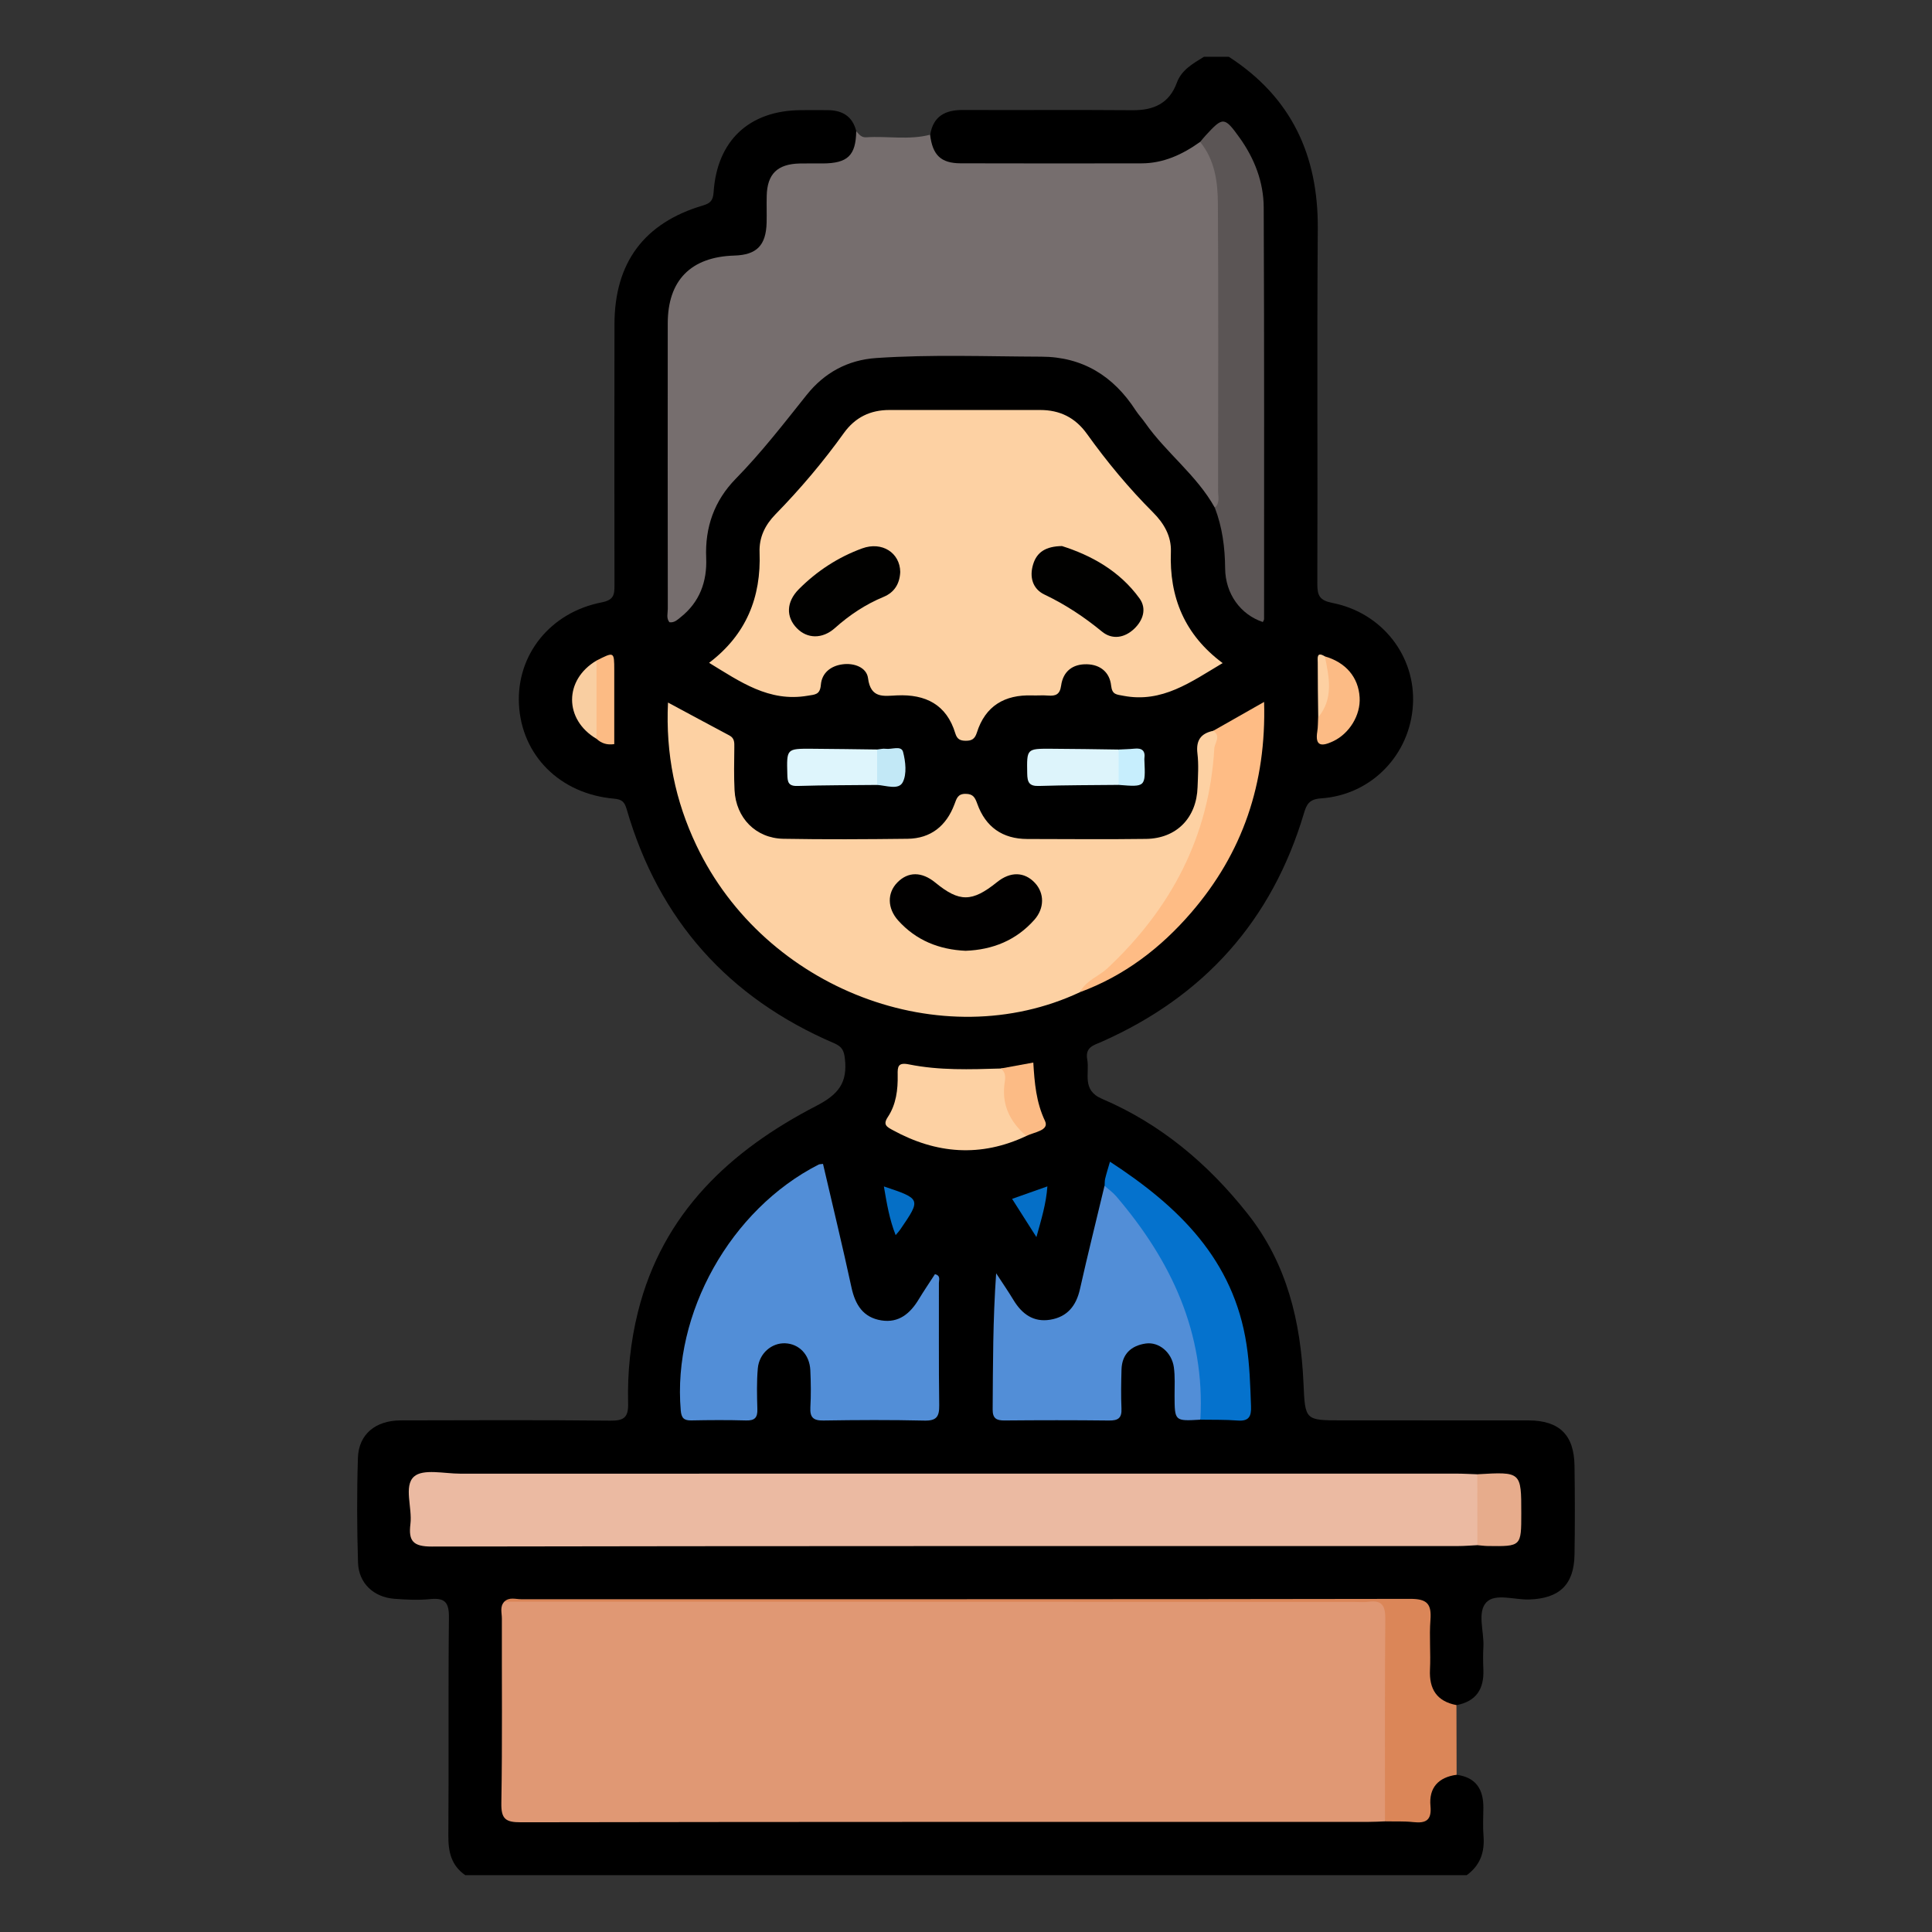 <?xml version="1.0" encoding="utf-8"?>
<!-- Generator: Adobe Illustrator 16.0.0, SVG Export Plug-In . SVG Version: 6.00 Build 0)  -->
<!DOCTYPE svg PUBLIC "-//W3C//DTD SVG 1.1//EN" "http://www.w3.org/Graphics/SVG/1.1/DTD/svg11.dtd">
<svg version="1.1" id="Layer_1" xmlns="http://www.w3.org/2000/svg" xmlns:xlink="http://www.w3.org/1999/xlink" x="0px" y="0px"
	 width="85px" height="85px" viewBox="0 0 85 85" enable-background="new 0 0 85 85" xml:space="preserve">
<rect x="0" y="0" width="85" height="85" fill="#333333" stroke="none"/>
<g>
	<path d="M64.084,78.083c0.85,0.111,1.184,0.641,1.178,1.447c-0.004,0.414-0.027,0.828,0.006,1.24
		c0.059,0.715-0.146,1.301-0.738,1.729c-14.688,0-29.375,0-44.062,0c-0.613-0.426-0.75-1.027-0.742-1.744
		c0.023-3.203-0.01-6.404,0.025-9.605c0.006-0.666-0.191-0.861-0.832-0.795c-0.514,0.051-1.041,0.025-1.559-0.014
		c-0.918-0.068-1.58-0.68-1.609-1.596c-0.047-1.533-0.053-3.07-0.004-4.604c0.033-1.039,0.77-1.646,1.885-1.65
		c3.072-0.008,6.145-0.02,9.215,0.012c0.607,0.008,0.805-0.145,0.787-0.766c-0.033-1.355,0.104-2.701,0.434-4.021
		c1.084-4.348,4.057-7.105,7.854-9.066c0.984-0.508,1.367-1.029,1.25-2.068c-0.039-0.355-0.123-0.533-0.469-0.682
		c-4.656-1.996-7.717-5.42-9.131-10.293c-0.094-0.324-0.205-0.439-0.561-0.469c-2.379-0.209-4.068-1.908-4.18-4.156
		c-0.107-2.168,1.371-4.037,3.637-4.479c0.535-0.104,0.568-0.334,0.566-0.758c-0.008-3.826-0.004-7.652,0-11.479
		c0.004-2.709,1.303-4.461,3.896-5.227c0.322-0.096,0.441-0.219,0.465-0.576c0.148-2.279,1.568-3.602,3.842-3.617
		c0.391-0.004,0.781-0.004,1.17,0c0.645,0.002,1.1,0.264,1.264,0.924c0.211,0.93-0.189,1.516-1.123,1.617
		c-0.492,0.053-0.988-0.012-1.48,0.039c-0.703,0.07-1.023,0.396-1.086,1.096c-0.043,0.492,0.018,0.99-0.043,1.48
		c-0.119,0.938-0.584,1.375-1.527,1.457c-2.037,0.178-2.816,1.016-2.818,3.047c-0.002,3.902-0.002,7.805,0.006,11.705
		c0,0.248-0.088,0.516,0.111,0.783c0.826-0.545,1.174-1.371,1.133-2.262c-0.094-1.951,0.812-3.385,2.135-4.658
		c0.676-0.652,1.25-1.396,1.787-2.162c1.129-1.613,2.668-2.471,4.621-2.479c2.363-0.012,4.729-0.145,7.094,0.109
		c1.391,0.148,2.469,0.803,3.283,1.879c0.943,1.246,1.934,2.447,3.016,3.574c0.363,0.379,0.637,0.822,0.869,1.291
		c0.355,0.824,0.484,1.693,0.492,2.586c0.006,0.889,0.363,1.58,1.127,2.078c0.195-0.299,0.131-0.566,0.131-0.82
		c0.004-5.436,0-10.871,0.006-16.307c0-1.115-0.209-2.168-0.758-3.148c-0.643-1.148-0.836-1.18-1.764-0.256
		c-0.809,0.684-1.752,1-2.803,1.002c-2.496,0.006-4.99,0.006-7.486,0c-0.475-0.002-0.939-0.045-1.328-0.355
		c-0.373-0.299-0.615-0.646-0.34-1.143c0.135-0.82,0.67-1.088,1.439-1.084c2.488,0.01,4.975-0.01,7.463,0.01
		c0.926,0.008,1.613-0.295,1.947-1.207c0.211-0.576,0.717-0.846,1.193-1.143c0.365,0,0.73,0,1.096,0
		C56.809,4.274,58,6.823,57.977,10.06c-0.039,5.209,0,10.416-0.02,15.625c-0.002,0.523,0.102,0.73,0.666,0.842
		c2.189,0.43,3.664,2.342,3.541,4.477c-0.125,2.199-1.822,3.971-4.045,4.121c-0.514,0.035-0.633,0.256-0.75,0.652
		c-1.404,4.723-4.393,8.053-8.883,10.049c-0.357,0.16-0.752,0.232-0.652,0.787c0.111,0.615-0.254,1.344,0.646,1.729
		c2.592,1.107,4.682,2.869,6.42,5.072c1.723,2.182,2.324,4.725,2.447,7.422c0.074,1.654,0.057,1.654,1.695,1.654
		c2.734,0,5.471-0.002,8.203,0.002c1.363,0.004,2.01,0.637,2.027,2.002c0.018,1.301,0.021,2.604,0,3.906
		c-0.021,1.318-0.662,1.926-1.99,1.971c-0.645,0.021-1.492-0.283-1.883,0.119c-0.42,0.432-0.102,1.285-0.135,1.955
		c-0.02,0.336-0.016,0.676-0.002,1.014c0.035,0.854-0.32,1.398-1.186,1.561c-0.785,0.062-1.244-0.311-1.33-1.137
		c-0.08-0.777-0.016-1.562-0.037-2.342c-0.021-0.859-0.1-0.938-0.939-0.971c-0.885-0.033-1.77-0.035-2.654-0.035
		c-11.848,0.002-23.697,0-35.545,0.006c-0.379,0-0.791-0.104-1.109,0.221c-0.236,0.322-0.176,0.699-0.176,1.059
		c-0.008,2.291-0.006,4.582-0.002,6.873c0.002,1.17,0.043,1.213,1.244,1.213c11.979,0.002,23.957,0,35.934,0.002
		c0.443,0,0.887-0.018,1.326,0.02c0.205,0.014,0.412,0,0.619,0.002c1.096,0.008,1.096,0.006,1.412-1.061
		C63.016,78.21,63.379,77.983,64.084,78.083z"/>
	<path fill="#766E6E" d="M40.92,5.927c0.109,0.896,0.473,1.256,1.346,1.258c2.648,0.01,5.299,0.004,7.947,0.002
		c0.977,0,1.812-0.391,2.586-0.943c0.471,0.029,0.555,0.428,0.678,0.75c0.248,0.66,0.357,1.354,0.359,2.061
		c0.004,4.074,0.008,8.148-0.008,12.225c-0.002,0.375,0.145,0.85-0.381,1.057c-0.793-1.43-2.137-2.408-3.062-3.729
		c-0.133-0.191-0.297-0.363-0.424-0.559c-0.975-1.508-2.336-2.352-4.148-2.357c-2.418-0.008-4.836-0.104-7.252,0.059
		c-1.27,0.084-2.295,0.65-3.074,1.627c-1.006,1.262-1.992,2.537-3.123,3.691c-0.939,0.961-1.352,2.129-1.295,3.475
		c0.043,1.043-0.285,1.947-1.129,2.615c-0.139,0.109-0.271,0.248-0.488,0.217c-0.146-0.176-0.072-0.391-0.072-0.584
		c-0.004-4.188-0.006-8.377-0.002-12.564c0-1.896,1.018-2.926,2.928-2.984c0.984-0.029,1.396-0.445,1.422-1.451
		c0.01-0.389-0.006-0.781,0.004-1.17c0.021-0.969,0.467-1.406,1.451-1.43c0.338-0.008,0.678,0,1.016-0.002
		c1.096-0.006,1.453-0.35,1.471-1.418c0.119,0.131,0.221,0.281,0.436,0.268C39.041,5.978,39.99,6.171,40.92,5.927z"/>
	<path fill="#DB8658" d="M22.188,70.466c0.221-0.213,0.494-0.107,0.742-0.107c13.039-0.004,26.078,0.008,39.117-0.016
		c0.748-0.002,0.938,0.23,0.887,0.924c-0.057,0.725,0.016,1.459-0.021,2.186c-0.041,0.861,0.299,1.398,1.164,1.564
		c0.002,1.021,0.006,2.045,0.008,3.066c-0.803,0.109-1.227,0.572-1.15,1.377c0.059,0.625-0.203,0.766-0.756,0.705
		c-0.41-0.045-0.828-0.023-1.244-0.033c-0.318-0.346-0.246-0.779-0.248-1.188c-0.01-2.289-0.002-4.578-0.004-6.869
		c-0.002-1.346-0.004-1.35-1.33-1.35c-11.135-0.002-22.27,0-33.404,0c-0.938,0-1.873,0.008-2.809-0.008
		C22.805,70.714,22.453,70.741,22.188,70.466z"/>
	<path fill="#E09874" d="M22.188,70.466c12.467,0.004,24.934,0.008,37.402,0.012c0.207,0,0.418,0.023,0.623-0.006
		c0.607-0.086,0.738,0.195,0.734,0.76c-0.025,2.967-0.014,5.934-0.014,8.9c-0.234,0.01-0.469,0.023-0.701,0.023
		c-12.439,0.002-24.875-0.004-37.312,0.018c-0.676,0.002-0.875-0.143-0.863-0.846c0.047-2.705,0.016-5.412,0.023-8.117
		C22.082,70.962,21.98,70.688,22.188,70.466z"/>
	<path fill="#FDD1A3" d="M53.791,29.173c-1.396,0.83-2.66,1.766-4.365,1.439c-0.309-0.061-0.496-0.043-0.541-0.449
		c-0.062-0.58-0.471-0.924-1.064-0.938c-0.629-0.016-1.051,0.312-1.137,0.943c-0.055,0.391-0.242,0.459-0.574,0.434
		c-0.232-0.02-0.467,0.002-0.701-0.006c-1.207-0.041-2.062,0.461-2.432,1.639c-0.094,0.293-0.24,0.359-0.502,0.355
		c-0.232-0.004-0.367-0.068-0.445-0.324c-0.383-1.268-1.307-1.729-2.566-1.672c-0.574,0.025-1.158,0.156-1.275-0.76
		c-0.062-0.471-0.615-0.68-1.133-0.605c-0.516,0.072-0.898,0.383-0.941,0.895c-0.037,0.447-0.252,0.43-0.588,0.486
		c-1.697,0.289-2.967-0.619-4.33-1.449c1.639-1.242,2.295-2.889,2.221-4.861c-0.025-0.666,0.246-1.207,0.701-1.674
		c1.092-1.117,2.1-2.309,3.01-3.578c0.498-0.689,1.162-1.01,2-1.01c2.211,0,4.422,0,6.633,0c0.865,0,1.541,0.33,2.059,1.051
		c0.879,1.227,1.842,2.389,2.91,3.457c0.48,0.48,0.807,1.045,0.783,1.727C51.438,26.276,52.117,27.927,53.791,29.173z"/>
	<path fill="#EBBAA2" d="M64.998,67.981c-0.283,0.014-0.568,0.039-0.854,0.039C49.098,68.022,34.049,68.013,19,68.042
		c-0.828,0.002-1.035-0.244-0.943-0.994c0.088-0.713-0.305-1.672,0.158-2.084c0.398-0.355,1.332-0.129,2.031-0.129
		c14.605-0.004,29.209-0.002,43.816-0.002c0.311,0,0.623,0.02,0.934,0.029C65.389,65.901,65.383,66.94,64.998,67.981z"/>
	<path fill="#FDD1A3" d="M47.516,43.651c-6.074,2.85-13.869-0.127-16.875-6.453c-0.932-1.957-1.359-4.021-1.252-6.289
		c0.936,0.502,1.818,0.98,2.703,1.449c0.23,0.123,0.217,0.316,0.215,0.533c-0.008,0.625-0.021,1.25,0.01,1.873
		c0.062,1.223,0.934,2.115,2.146,2.139c1.822,0.033,3.646,0.021,5.467,0c1.025-0.012,1.705-0.572,2.059-1.51
		c0.1-0.264,0.146-0.471,0.496-0.467c0.332,0.002,0.412,0.162,0.514,0.445c0.365,1.012,1.107,1.539,2.197,1.541
		c1.744,0.002,3.488,0.02,5.23-0.004c1.338-0.02,2.219-0.926,2.262-2.277c0.018-0.492,0.053-0.994-0.006-1.48
		c-0.07-0.578,0.148-0.883,0.693-0.998c0.346-0.062,0.32,0.197,0.309,0.391c-0.277,4.342-1.998,7.945-5.471,10.65
		C47.992,43.368,47.678,43.394,47.516,43.651z"/>
	<path fill="#528ED7" d="M36.209,51.206c0.42,1.812,0.861,3.623,1.254,5.443c0.166,0.764,0.52,1.318,1.314,1.443
		c0.77,0.123,1.271-0.307,1.648-0.934c0.227-0.375,0.475-0.736,0.709-1.1c0.262,0.064,0.174,0.256,0.174,0.387
		c0.006,1.795-0.012,3.588,0.014,5.383c0.006,0.494-0.115,0.684-0.648,0.672c-1.48-0.035-2.965-0.027-4.445-0.004
		c-0.445,0.008-0.6-0.135-0.576-0.576c0.031-0.545,0.023-1.094-0.002-1.639c-0.033-0.684-0.494-1.158-1.107-1.182
		c-0.592-0.023-1.143,0.441-1.203,1.102c-0.053,0.594-0.037,1.195-0.02,1.793c0.012,0.365-0.107,0.51-0.488,0.5
		c-0.805-0.023-1.611-0.018-2.418-0.002c-0.328,0.006-0.436-0.107-0.465-0.443c-0.367-4.264,2.188-8.836,6.064-10.812
		C36.059,51.216,36.115,51.22,36.209,51.206z"/>
	<path fill="#528ED7" d="M52.811,62.46c-1.133,0.066-1.131,0.066-1.135-1.059c0-0.416,0.025-0.836-0.031-1.246
		c-0.09-0.654-0.656-1.131-1.242-1.045c-0.635,0.094-1.041,0.461-1.061,1.143c-0.016,0.572-0.027,1.146-0.002,1.717
		c0.02,0.42-0.148,0.531-0.545,0.527c-1.535-0.018-3.068-0.016-4.604-0.002c-0.355,0.002-0.52-0.094-0.518-0.479
		c0.014-1.975,0.008-3.949,0.154-5.996c0.256,0.395,0.523,0.779,0.766,1.182c0.369,0.607,0.871,0.979,1.605,0.861
		c0.752-0.121,1.15-0.605,1.316-1.35c0.34-1.52,0.719-3.027,1.08-4.543c0.408-0.047,0.604,0.26,0.811,0.514
		c1.879,2.314,3.365,4.809,3.553,7.885C53,61.204,53.188,61.856,52.811,62.46z"/>
	<path fill="#5B5555" d="M53.447,22.335c0.236-0.209,0.143-0.486,0.143-0.734c0.006-4.217,0.018-8.434-0.008-12.65
		c-0.006-0.959-0.137-1.916-0.781-2.707c0.084-0.098,0.164-0.199,0.252-0.295c0.752-0.816,0.816-0.822,1.49,0.119
		c0.65,0.91,1.049,1.941,1.055,3.053c0.027,6.037,0.016,12.074,0.016,18.113c0,0.045-0.035,0.09-0.055,0.133
		c-0.979-0.328-1.648-1.236-1.658-2.361C53.893,24.083,53.777,23.194,53.447,22.335z"/>
	<path fill="#0572CD" d="M52.811,62.46c0.217-3.818-1.281-6.994-3.697-9.822c-0.148-0.174-0.342-0.311-0.516-0.465
		c0.008-0.104,0-0.211,0.023-0.309c0.053-0.223,0.123-0.441,0.213-0.754c3.027,1.971,5.438,4.309,6.008,8.045
		c0.139,0.898,0.164,1.805,0.197,2.711c0.02,0.457-0.096,0.672-0.598,0.631C53.9,62.454,53.355,62.47,52.811,62.46z"/>
	<path fill="#FEBC85" d="M47.516,43.651c0.258-0.516,0.816-0.686,1.205-1.049c2.801-2.625,4.479-5.799,4.703-9.67
		c0.016-0.25,0.309-0.545-0.047-0.779c0.713-0.406,1.428-0.811,2.238-1.271c0.102,3.59-0.945,6.648-3.209,9.271
		C51.064,41.71,49.463,42.933,47.516,43.651z"/>
	<path fill="#FDD1A3" d="M45.154,49.978c-2.006,0.947-3.961,0.793-5.881-0.26c-0.252-0.139-0.439-0.23-0.217-0.566
		c0.373-0.561,0.451-1.209,0.438-1.865c-0.008-0.363,0.014-0.557,0.502-0.457c1.33,0.268,2.686,0.221,4.033,0.18
		c0.418-0.029,0.383,0.316,0.375,0.535c-0.029,0.809,0.117,1.539,0.707,2.139C45.184,49.755,45.18,49.872,45.154,49.978z"/>
	<path fill="#DDF4FB" d="M49.215,34.532c-1.168,0.012-2.338,0.01-3.508,0.047c-0.432,0.014-0.508-0.166-0.514-0.551
		c-0.018-1.088-0.033-1.092,1.061-1.086c0.986,0.004,1.975,0.021,2.961,0.035C49.547,33.495,49.545,34.015,49.215,34.532z"/>
	<path fill="#DEF5FC" d="M38.59,34.534c-1.166,0.012-2.332,0.01-3.498,0.045c-0.416,0.014-0.445-0.178-0.453-0.512
		c-0.029-1.125-0.043-1.131,1.074-1.125c0.959,0.006,1.918,0.021,2.877,0.033C38.922,33.495,38.918,34.015,38.59,34.534z"/>
	<path fill="#E7AC8C" d="M64.998,67.981c0-1.041,0-2.08-0.002-3.119c1.934-0.113,1.934-0.113,1.934,1.715
		c0,1.461,0,1.461-1.469,1.441C65.307,68.017,65.152,67.993,64.998,67.981z"/>
	<path fill="#FCBB85" d="M58.289,28.878c0.918,0.264,1.477,0.918,1.529,1.803c0.049,0.783-0.453,1.602-1.18,1.938
		c-0.469,0.217-0.793,0.24-0.682-0.441c0.033-0.201,0.025-0.41,0.037-0.617c0.242-0.594,0.221-1.219,0.229-1.844
		C58.227,29.437,58.117,29.146,58.289,28.878z"/>
	<path fill="#FCBB85" d="M45.154,49.978c-0.738-0.637-1.111-1.41-0.945-2.406c0.033-0.201,0.021-0.42-0.18-0.562
		c0.455-0.082,0.91-0.166,1.432-0.262c0.055,0.896,0.123,1.744,0.516,2.572C46.176,49.743,45.486,49.808,45.154,49.978z"/>
	<path fill="#FCBB84" d="M26.244,29.062c0.777-0.395,0.779-0.395,0.781,0.416c0.002,1.082,0,2.164,0,3.26
		c-0.312,0.047-0.564-0.031-0.781-0.234C25.855,31.356,25.855,30.208,26.244,29.062z"/>
	<path fill="#F9CEA1" d="M26.244,29.062c0,1.146,0,2.295,0,3.443C24.811,31.661,24.811,29.907,26.244,29.062z"/>
	<path fill="#C2E8F6" d="M38.59,34.534c0-0.52,0-1.039,0-1.559c0.127-0.012,0.258-0.049,0.379-0.031
		c0.264,0.037,0.684-0.158,0.762,0.137c0.111,0.424,0.172,0.977-0.014,1.334C39.535,34.771,38.984,34.556,38.59,34.534z"/>
	<path fill="#056FC6" d="M38.887,52.198c1.639,0.551,1.639,0.551,0.721,1.895c-0.041,0.062-0.094,0.117-0.203,0.248
		C39.129,53.64,39.018,52.962,38.887,52.198z"/>
	<path fill="#056FC7" d="M45.598,54.427c-0.414-0.648-0.721-1.129-1.07-1.682c0.516-0.182,0.986-0.348,1.553-0.549
		C46.025,52.964,45.82,53.628,45.598,54.427z"/>
	<path fill="#C7EEFD" d="M49.215,34.532c0-0.518,0-1.037,0-1.555c0.23-0.014,0.463-0.016,0.693-0.039
		c0.328-0.035,0.49,0.084,0.441,0.43c-0.004,0.025-0.002,0.051,0,0.076C50.4,34.628,50.4,34.628,49.215,34.532z"/>
	<path fill="#FDD0A2" d="M58.289,28.878c0.189,0.926,0.391,1.852-0.293,2.682c-0.01-0.805-0.023-1.609-0.021-2.414
		C57.975,28.962,57.912,28.646,58.289,28.878z"/>
	<path fill="#010100" d="M39.607,25.163c-0.023,0.512-0.25,0.896-0.73,1.096c-0.797,0.33-1.5,0.797-2.145,1.373
		c-0.555,0.494-1.219,0.471-1.67,0.01c-0.49-0.5-0.473-1.162,0.086-1.723c0.797-0.799,1.729-1.408,2.787-1.793
		C38.805,23.81,39.594,24.319,39.607,25.163z"/>
	<path fill="#010100" d="M46.723,24.024c1.271,0.404,2.531,1.084,3.412,2.305c0.324,0.451,0.158,0.961-0.236,1.336
		c-0.426,0.404-0.969,0.49-1.416,0.123c-0.785-0.646-1.613-1.193-2.533-1.631c-0.52-0.248-0.67-0.773-0.494-1.336
		C45.621,24.286,46.016,24.036,46.723,24.024z"/>
	<path fill="#010000" d="M42.482,41.831c-1.164-0.053-2.174-0.455-2.963-1.33c-0.486-0.541-0.492-1.215-0.039-1.676
		c0.473-0.484,1.072-0.482,1.666,0.002c1.064,0.873,1.619,0.869,2.721-0.018c0.588-0.473,1.203-0.459,1.666,0.035
		c0.418,0.449,0.426,1.111-0.023,1.621C44.709,41.37,43.676,41.786,42.482,41.831z"/>
</g>
</svg>
